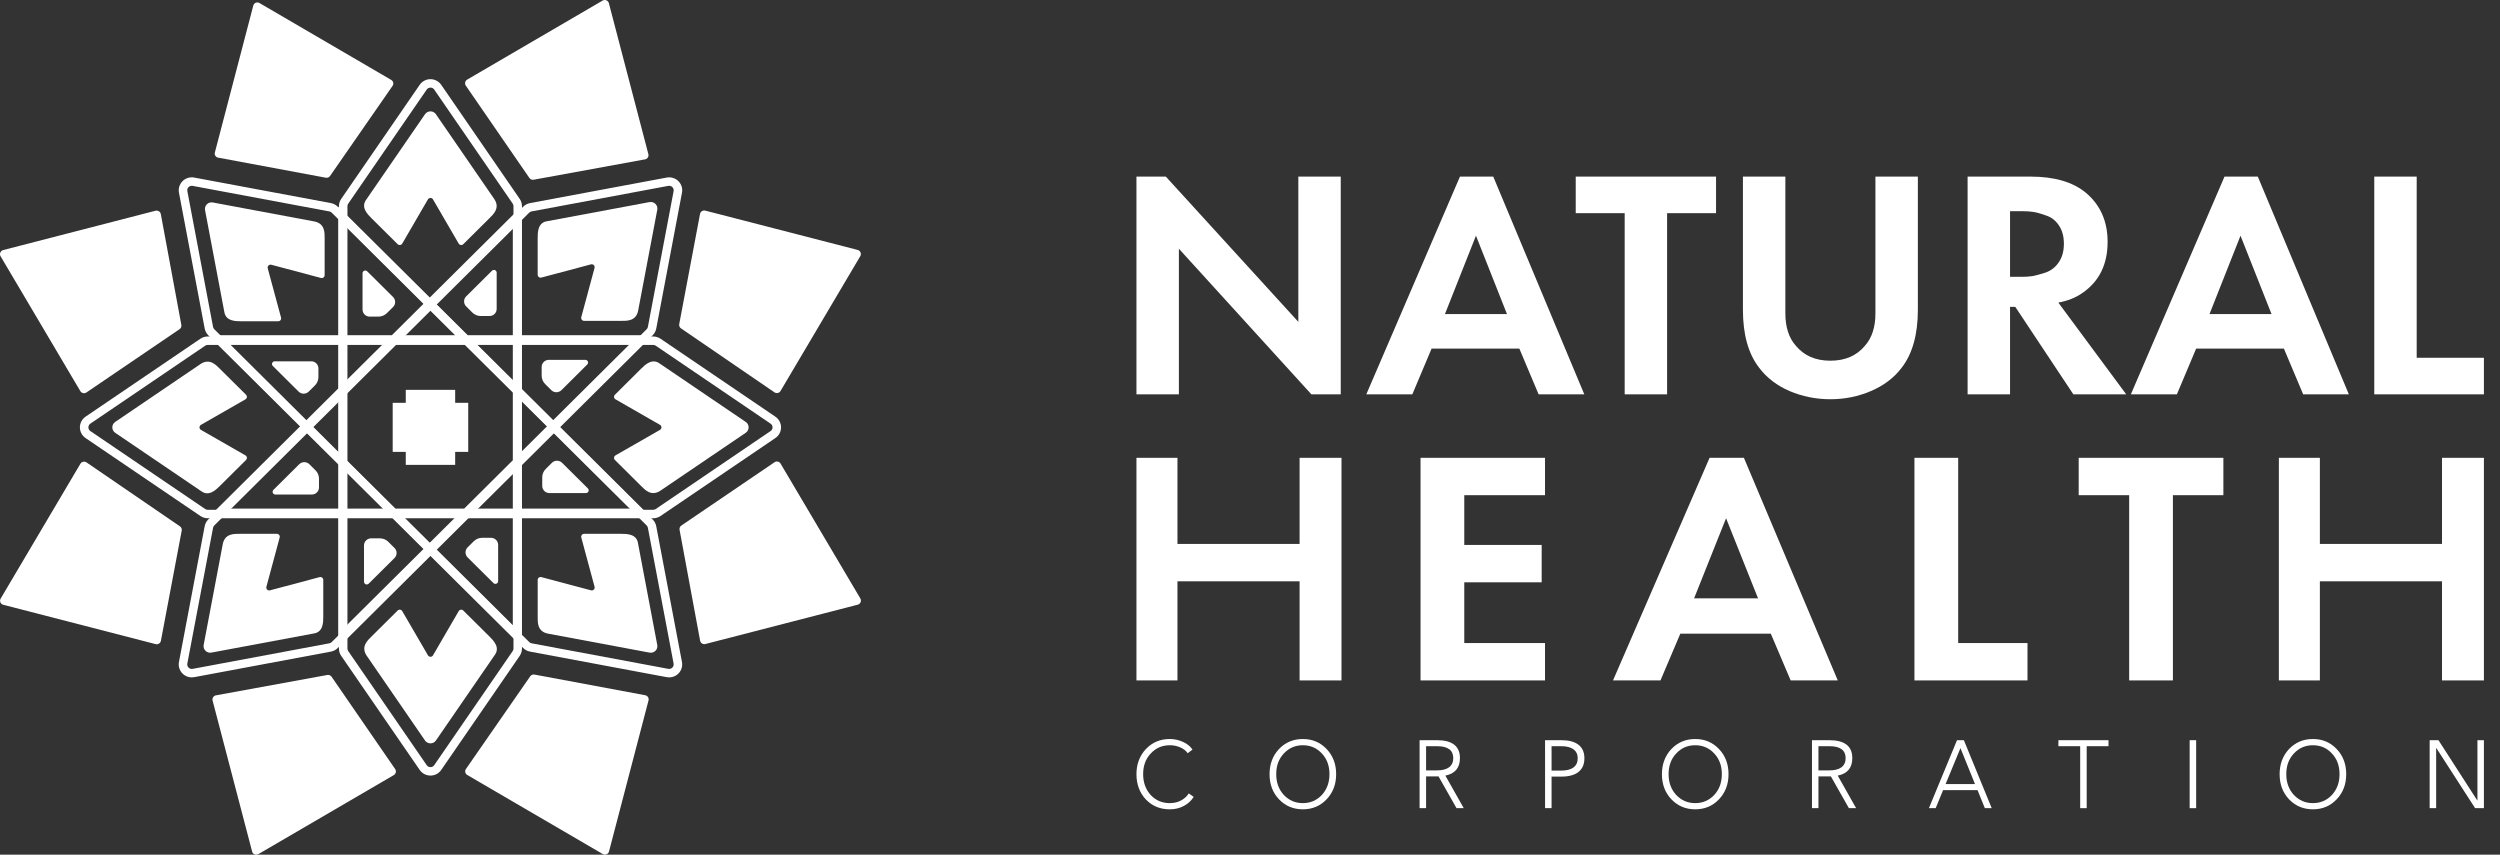 <svg width="117" height="40" viewBox="0 0 117 40" fill="none" xmlns="http://www.w3.org/2000/svg">
<rect x="0" y="0" width="117" height="40" fill="#333333" stroke="none"/>
<path d="M8.975 31.701C8.885 31.701 8.796 31.681 8.715 31.644C8.634 31.606 8.562 31.55 8.505 31.482C8.447 31.413 8.406 31.333 8.384 31.247C8.361 31.16 8.358 31.07 8.375 30.983L9.579 24.628C9.601 24.508 9.66 24.397 9.747 24.311L24.487 9.672C24.574 9.586 24.685 9.528 24.806 9.505L31.204 8.31C31.302 8.292 31.402 8.297 31.497 8.327C31.592 8.356 31.679 8.407 31.749 8.477C31.819 8.547 31.871 8.633 31.901 8.727C31.93 8.821 31.936 8.921 31.917 9.018L30.713 15.373C30.691 15.493 30.632 15.603 30.545 15.69L15.806 30.328C15.72 30.415 15.609 30.473 15.488 30.495L9.09 31.691C9.052 31.698 9.013 31.701 8.975 31.701ZM31.317 8.695C31.303 8.695 31.29 8.696 31.276 8.699L24.878 9.894C24.836 9.902 24.797 9.922 24.767 9.952L10.029 24.592C9.999 24.622 9.979 24.66 9.971 24.702L8.767 31.057C8.761 31.091 8.762 31.125 8.773 31.158C8.783 31.191 8.801 31.221 8.826 31.245C8.85 31.269 8.88 31.287 8.913 31.297C8.946 31.307 8.981 31.309 9.015 31.303L15.413 30.107C15.455 30.099 15.494 30.079 15.524 30.049L30.262 15.411C30.293 15.381 30.313 15.342 30.321 15.3L31.525 8.946C31.53 8.915 31.529 8.884 31.522 8.854C31.514 8.824 31.5 8.797 31.48 8.773C31.46 8.749 31.435 8.73 31.407 8.716C31.379 8.703 31.349 8.696 31.317 8.696L31.317 8.695Z" fill="white"/>
<path d="M31.316 31.701C31.278 31.701 31.24 31.698 31.203 31.691L24.805 30.495C24.684 30.473 24.573 30.415 24.486 30.328L9.747 15.69C9.66 15.603 9.602 15.493 9.579 15.373L8.376 9.018C8.357 8.921 8.363 8.821 8.392 8.727C8.421 8.633 8.474 8.547 8.544 8.477C8.614 8.407 8.7 8.356 8.795 8.326C8.89 8.297 8.991 8.292 9.089 8.31L15.487 9.505C15.607 9.528 15.719 9.586 15.805 9.672L30.544 24.311C30.631 24.397 30.69 24.508 30.712 24.628L31.916 30.983C31.933 31.07 31.93 31.16 31.907 31.247C31.885 31.333 31.843 31.413 31.786 31.482C31.729 31.55 31.657 31.606 31.576 31.644C31.494 31.682 31.406 31.701 31.316 31.701ZM8.975 8.695C8.944 8.695 8.913 8.702 8.885 8.716C8.857 8.729 8.832 8.748 8.812 8.772C8.793 8.796 8.778 8.824 8.771 8.854C8.763 8.884 8.762 8.915 8.768 8.945L9.971 15.3C9.979 15.341 10 15.38 10.03 15.41L24.768 30.049C24.799 30.079 24.837 30.099 24.879 30.107L31.277 31.302C31.311 31.308 31.346 31.306 31.379 31.296C31.412 31.286 31.442 31.268 31.466 31.244C31.491 31.22 31.509 31.19 31.519 31.157C31.529 31.124 31.531 31.09 31.525 31.056L30.321 24.701C30.314 24.66 30.293 24.621 30.263 24.591L15.524 9.953C15.494 9.922 15.456 9.902 15.414 9.895L9.015 8.699C9.002 8.697 8.988 8.695 8.975 8.695Z" fill="white"/>
<path d="M20.146 36.297C20.047 36.297 19.949 36.273 19.861 36.227C19.773 36.181 19.698 36.114 19.642 36.033L15.969 30.695C15.899 30.594 15.862 30.475 15.862 30.353V9.65C15.862 9.528 15.899 9.409 15.969 9.308L19.642 3.97C19.698 3.888 19.773 3.822 19.861 3.776C19.948 3.729 20.046 3.705 20.145 3.705C20.245 3.705 20.342 3.73 20.43 3.776C20.518 3.822 20.593 3.888 20.649 3.97L24.322 9.308C24.391 9.409 24.428 9.528 24.428 9.65V30.353C24.428 30.475 24.391 30.594 24.322 30.695L20.65 36.032C20.594 36.114 20.519 36.181 20.431 36.227C20.343 36.273 20.245 36.297 20.146 36.297ZM20.146 4.101C20.111 4.1 20.077 4.108 20.046 4.124C20.015 4.14 19.989 4.164 19.97 4.192L16.297 9.531C16.273 9.566 16.26 9.608 16.26 9.65V30.352C16.26 30.395 16.273 30.436 16.297 30.471L19.97 35.81C19.989 35.838 20.015 35.862 20.046 35.878C20.077 35.894 20.111 35.902 20.146 35.902C20.181 35.902 20.215 35.894 20.246 35.878C20.277 35.862 20.303 35.838 20.322 35.81L23.994 30.47C24.018 30.435 24.031 30.393 24.031 30.351V9.648C24.031 9.606 24.018 9.565 23.994 9.53L20.321 4.191C20.302 4.162 20.276 4.139 20.245 4.123C20.215 4.108 20.18 4.099 20.146 4.1V4.101Z" fill="white"/>
<path d="M24.398 30.216L20.113 25.96L15.828 30.216V24.199H9.77L14.055 19.943L9.77 15.688H15.828V9.67L20.113 13.926L24.398 9.67V15.688H30.455L26.171 19.944L30.455 24.199H24.398V30.216ZM20.394 25.68L23.999 29.26V24.199H21.885L20.394 25.68ZM16.227 24.199V29.26L19.832 25.68L18.341 24.199H16.227ZM18.904 24.199L20.113 25.399L21.322 24.199H18.904ZM24.399 23.803H29.495L25.89 20.223L24.399 21.704V23.803ZM22.285 23.803H24V22.1L22.285 23.803ZM18.506 23.803H21.722L24 21.54V18.346L21.722 16.083H18.505L16.227 18.346V21.541L18.506 23.803ZM16.227 23.803H17.942L16.227 22.1V23.803ZM10.733 23.803H15.829V21.704L14.338 20.223L10.733 23.803ZM24.399 18.742V21.145L25.608 19.944L24.399 18.742ZM14.619 19.942L15.828 21.143V18.74L14.619 19.942ZM24.399 18.181L25.89 19.663L29.495 16.082H24.398L24.399 18.181ZM10.733 16.082L14.337 19.665L15.828 18.183V16.083L10.733 16.082ZM22.285 16.082L24 17.785V16.082H22.285ZM16.227 16.082V17.785L17.942 16.082H16.227ZM21.887 15.687H24V10.626L20.395 14.206L21.887 15.687ZM18.904 15.687H21.323L20.115 14.486L18.904 15.687ZM16.227 15.687H18.341L19.832 14.205L16.227 10.626V15.687Z" fill="white"/>
<path d="M30.568 24.255H9.724C9.601 24.255 9.481 24.218 9.38 24.149L4.004 20.501C3.922 20.445 3.856 20.371 3.809 20.284C3.763 20.196 3.739 20.099 3.739 20.001C3.739 19.902 3.763 19.805 3.809 19.718C3.856 19.631 3.922 19.556 4.004 19.5L9.38 15.852C9.481 15.783 9.601 15.747 9.724 15.747H30.568C30.691 15.747 30.811 15.784 30.912 15.852L36.287 19.5C36.369 19.556 36.436 19.631 36.482 19.718C36.529 19.805 36.553 19.902 36.553 20.001C36.553 20.099 36.529 20.196 36.482 20.284C36.436 20.371 36.369 20.445 36.287 20.501L30.912 24.149C30.811 24.218 30.691 24.255 30.568 24.255ZM9.724 16.142C9.681 16.141 9.64 16.154 9.604 16.178L4.229 19.826C4.201 19.846 4.177 19.872 4.161 19.902C4.145 19.932 4.137 19.966 4.137 20C4.137 20.035 4.145 20.069 4.161 20.099C4.177 20.129 4.201 20.155 4.229 20.174L9.604 23.823C9.639 23.846 9.681 23.859 9.724 23.859H30.568C30.61 23.859 30.652 23.846 30.687 23.823L36.062 20.174C36.091 20.155 36.114 20.129 36.131 20.099C36.147 20.069 36.155 20.035 36.155 20C36.155 19.966 36.147 19.932 36.131 19.902C36.114 19.872 36.091 19.846 36.062 19.826L30.687 16.178C30.652 16.154 30.61 16.142 30.568 16.142H9.724Z" fill="white"/>
<path d="M21.799 4.007L24.775 8.328C24.797 8.36 24.827 8.384 24.863 8.399C24.898 8.414 24.937 8.418 24.975 8.411L30.188 7.458C30.215 7.453 30.24 7.443 30.263 7.428C30.285 7.412 30.304 7.393 30.319 7.37C30.334 7.347 30.343 7.322 30.348 7.295C30.352 7.268 30.351 7.241 30.344 7.215L28.495 0.148C28.487 0.118 28.473 0.091 28.452 0.068C28.432 0.045 28.407 0.027 28.379 0.015C28.35 0.003 28.32 -0.002 28.289 0C28.259 0.003 28.229 0.012 28.202 0.027L21.863 3.726C21.839 3.74 21.819 3.758 21.803 3.78C21.787 3.802 21.776 3.827 21.77 3.853C21.764 3.879 21.763 3.907 21.768 3.933C21.773 3.96 21.784 3.985 21.799 4.007Z" fill="white"/>
<path d="M32.762 10.01L31.788 15.168C31.78 15.205 31.784 15.244 31.799 15.28C31.814 15.315 31.838 15.346 31.87 15.368L36.244 18.361C36.267 18.377 36.292 18.387 36.319 18.392C36.346 18.398 36.373 18.397 36.4 18.392C36.427 18.386 36.452 18.374 36.474 18.358C36.496 18.342 36.515 18.322 36.528 18.299L40.261 11.989C40.276 11.962 40.285 11.933 40.287 11.902C40.29 11.872 40.285 11.841 40.273 11.813C40.261 11.785 40.243 11.76 40.22 11.74C40.196 11.72 40.169 11.705 40.139 11.697L33.007 9.857C32.981 9.85 32.953 9.849 32.927 9.853C32.9 9.857 32.874 9.866 32.851 9.881C32.828 9.895 32.808 9.914 32.793 9.936C32.777 9.958 32.767 9.984 32.762 10.01Z" fill="white"/>
<path d="M10.206 7.377L15.25 8.317C15.287 8.324 15.325 8.32 15.36 8.306C15.394 8.292 15.424 8.268 15.445 8.238L18.373 4.017C18.388 3.995 18.399 3.971 18.404 3.945C18.409 3.919 18.409 3.892 18.403 3.866C18.397 3.841 18.386 3.816 18.37 3.795C18.355 3.773 18.335 3.755 18.312 3.742L12.14 0.14C12.114 0.125 12.085 0.116 12.056 0.114C12.026 0.112 11.996 0.117 11.968 0.129C11.941 0.14 11.916 0.157 11.896 0.18C11.877 0.202 11.863 0.229 11.855 0.257L10.055 7.139C10.048 7.165 10.046 7.191 10.05 7.218C10.054 7.244 10.064 7.269 10.078 7.291C10.092 7.313 10.111 7.333 10.133 7.347C10.155 7.362 10.18 7.372 10.206 7.377Z" fill="white"/>
<path d="M4.044 18.368L8.404 15.405C8.436 15.384 8.461 15.353 8.476 15.318C8.49 15.283 8.494 15.244 8.487 15.207L7.526 10.018C7.521 9.991 7.51 9.966 7.495 9.943C7.48 9.921 7.46 9.901 7.437 9.887C7.414 9.872 7.388 9.863 7.361 9.858C7.334 9.854 7.307 9.855 7.28 9.862L0.149 11.703C0.119 11.711 0.091 11.725 0.068 11.745C0.045 11.765 0.027 11.79 0.015 11.819C0.003 11.847 -0.002 11.877 0 11.908C0.003 11.938 0.012 11.968 0.027 11.994L3.76 18.305C3.774 18.328 3.792 18.348 3.814 18.364C3.836 18.38 3.861 18.391 3.888 18.397C3.915 18.403 3.942 18.404 3.969 18.399C3.996 18.393 4.021 18.383 4.044 18.368Z" fill="white"/>
<path d="M7.53 29.99L8.504 24.833C8.511 24.795 8.508 24.756 8.493 24.721C8.478 24.685 8.453 24.655 8.422 24.633L4.048 21.64C4.025 21.625 4 21.614 3.973 21.609C3.946 21.604 3.918 21.605 3.892 21.61C3.865 21.616 3.84 21.627 3.818 21.643C3.796 21.659 3.777 21.68 3.763 21.703L0.031 28.013C0.015 28.039 0.006 28.069 0.004 28.099C0.002 28.13 0.007 28.16 0.019 28.189C0.031 28.217 0.049 28.242 0.072 28.262C0.095 28.282 0.123 28.296 0.153 28.304L7.285 30.145C7.311 30.152 7.339 30.153 7.365 30.149C7.392 30.145 7.418 30.135 7.441 30.12C7.464 30.106 7.484 30.087 7.499 30.064C7.515 30.042 7.525 30.017 7.53 29.99Z" fill="white"/>
<path d="M18.494 35.993L15.518 31.672C15.496 31.64 15.466 31.616 15.43 31.601C15.395 31.586 15.356 31.582 15.318 31.589L10.105 32.542C10.079 32.547 10.053 32.557 10.03 32.572C10.008 32.588 9.989 32.607 9.974 32.63C9.959 32.653 9.95 32.678 9.945 32.705C9.941 32.732 9.942 32.759 9.949 32.785L11.799 39.852C11.806 39.882 11.821 39.909 11.841 39.932C11.861 39.955 11.886 39.973 11.915 39.985C11.943 39.997 11.973 40.002 12.004 39.999C12.035 39.997 12.064 39.988 12.091 39.973L18.43 36.274C18.454 36.26 18.474 36.242 18.49 36.22C18.506 36.198 18.517 36.173 18.523 36.147C18.529 36.121 18.53 36.093 18.525 36.067C18.52 36.04 18.509 36.015 18.494 35.993Z" fill="white"/>
<path d="M30.196 32.537L25.014 31.57C24.976 31.563 24.937 31.567 24.901 31.582C24.866 31.596 24.835 31.621 24.814 31.652L21.806 35.988C21.79 36.01 21.779 36.035 21.774 36.062C21.769 36.089 21.77 36.116 21.775 36.142C21.781 36.169 21.793 36.194 21.809 36.216C21.825 36.237 21.845 36.256 21.869 36.27L28.209 39.969C28.235 39.984 28.265 39.994 28.296 39.996C28.326 39.998 28.357 39.993 28.386 39.981C28.414 39.97 28.439 39.952 28.459 39.929C28.48 39.906 28.494 39.878 28.502 39.849L30.351 32.779C30.358 32.753 30.359 32.726 30.355 32.699C30.351 32.673 30.341 32.647 30.326 32.625C30.312 32.602 30.293 32.582 30.27 32.567C30.248 32.552 30.222 32.542 30.196 32.537Z" fill="white"/>
<path d="M36.247 21.633L31.887 24.595C31.855 24.617 31.83 24.648 31.815 24.683C31.8 24.719 31.796 24.758 31.804 24.796L32.765 29.984C32.77 30.011 32.781 30.036 32.796 30.059C32.811 30.081 32.831 30.1 32.854 30.115C32.877 30.13 32.903 30.139 32.93 30.143C32.957 30.148 32.984 30.146 33.011 30.14L40.142 28.299C40.172 28.291 40.2 28.277 40.223 28.257C40.246 28.237 40.264 28.212 40.276 28.183C40.288 28.155 40.293 28.125 40.291 28.094C40.288 28.064 40.279 28.034 40.264 28.008L36.531 21.697C36.517 21.674 36.499 21.653 36.477 21.637C36.455 21.621 36.43 21.61 36.403 21.604C36.377 21.598 36.349 21.597 36.322 21.602C36.295 21.607 36.27 21.618 36.247 21.633Z" fill="white"/>
<path d="M23.144 9.333L20.399 5.343C20.371 5.302 20.333 5.269 20.289 5.246C20.245 5.223 20.196 5.211 20.146 5.211C20.096 5.211 20.047 5.223 20.003 5.246C19.958 5.269 19.92 5.302 19.892 5.343L17.147 9.333C16.866 9.696 17.2 10.028 17.389 10.216L18.61 11.428C18.625 11.443 18.643 11.454 18.663 11.46C18.682 11.467 18.704 11.469 18.724 11.466C18.745 11.464 18.765 11.456 18.782 11.445C18.8 11.433 18.814 11.418 18.825 11.4L20.027 9.331C20.039 9.311 20.057 9.294 20.077 9.282C20.098 9.27 20.122 9.263 20.146 9.263C20.17 9.263 20.193 9.27 20.214 9.282C20.235 9.294 20.252 9.311 20.264 9.331L21.466 11.4C21.477 11.418 21.491 11.433 21.509 11.445C21.526 11.456 21.546 11.464 21.567 11.466C21.588 11.469 21.609 11.467 21.629 11.46C21.649 11.454 21.667 11.443 21.682 11.428L22.902 10.216C23.092 10.028 23.404 9.745 23.144 9.333Z" fill="white"/>
<path d="M10.431 25.437L9.531 30.186C9.522 30.235 9.525 30.285 9.54 30.332C9.555 30.379 9.581 30.422 9.617 30.457C9.652 30.492 9.695 30.518 9.743 30.533C9.79 30.548 9.841 30.551 9.89 30.542L14.672 29.649C15.129 29.59 15.129 29.121 15.129 28.855V27.141C15.129 27.12 15.124 27.099 15.115 27.081C15.106 27.062 15.092 27.046 15.076 27.033C15.059 27.02 15.04 27.012 15.019 27.007C14.999 27.003 14.977 27.004 14.957 27.009L12.634 27.628C12.611 27.634 12.587 27.634 12.563 27.628C12.54 27.622 12.519 27.61 12.502 27.593C12.485 27.576 12.473 27.555 12.467 27.532C12.461 27.509 12.461 27.485 12.467 27.462L13.089 25.154C13.095 25.134 13.095 25.113 13.091 25.093C13.087 25.072 13.078 25.053 13.066 25.036C13.053 25.02 13.036 25.006 13.018 24.997C12.999 24.988 12.978 24.983 12.957 24.983H11.231C10.964 24.983 10.542 24.963 10.431 25.437Z" fill="white"/>
<path d="M25.62 29.649L30.401 30.543C30.451 30.552 30.501 30.549 30.549 30.534C30.596 30.519 30.64 30.493 30.675 30.458C30.71 30.423 30.736 30.38 30.751 30.333C30.766 30.285 30.769 30.235 30.76 30.186L29.861 25.437C29.802 24.983 29.33 24.983 29.062 24.983H27.336C27.315 24.983 27.294 24.988 27.275 24.997C27.256 25.006 27.24 25.02 27.227 25.036C27.214 25.053 27.206 25.072 27.201 25.092C27.197 25.113 27.198 25.134 27.204 25.154L27.826 27.461C27.832 27.484 27.832 27.508 27.826 27.531C27.82 27.554 27.808 27.576 27.791 27.592C27.774 27.609 27.753 27.621 27.729 27.628C27.706 27.634 27.682 27.634 27.658 27.627L25.336 27.009C25.315 27.004 25.294 27.003 25.273 27.007C25.253 27.011 25.234 27.02 25.217 27.033C25.2 27.045 25.187 27.062 25.178 27.08C25.168 27.099 25.163 27.119 25.164 27.14V28.855C25.163 29.121 25.143 29.54 25.62 29.649Z" fill="white"/>
<path d="M29.861 14.562L30.761 9.813C30.77 9.765 30.767 9.715 30.752 9.667C30.737 9.62 30.71 9.577 30.675 9.542C30.64 9.507 30.597 9.481 30.549 9.466C30.501 9.451 30.451 9.448 30.402 9.457L25.62 10.35C25.163 10.409 25.163 10.878 25.163 11.144V12.859C25.163 12.88 25.168 12.9 25.177 12.919C25.186 12.937 25.2 12.954 25.216 12.966C25.233 12.979 25.252 12.988 25.273 12.992C25.293 12.996 25.315 12.995 25.335 12.99L27.658 12.372C27.681 12.366 27.705 12.366 27.729 12.372C27.752 12.378 27.773 12.39 27.79 12.407C27.807 12.424 27.819 12.445 27.825 12.468C27.831 12.491 27.831 12.515 27.825 12.538L27.203 14.845C27.197 14.865 27.197 14.886 27.201 14.907C27.205 14.927 27.214 14.946 27.226 14.963C27.239 14.979 27.256 14.993 27.274 15.002C27.293 15.011 27.314 15.016 27.335 15.016H29.061C29.329 15.017 29.75 15.037 29.861 14.562Z" fill="white"/>
<path d="M9.406 17.022L5.389 19.748C5.348 19.777 5.314 19.814 5.291 19.858C5.268 19.902 5.256 19.951 5.256 20C5.256 20.05 5.268 20.099 5.291 20.143C5.314 20.187 5.348 20.224 5.389 20.253L9.406 22.979C9.771 23.258 10.105 22.927 10.294 22.738L11.515 21.526C11.53 21.511 11.541 21.493 11.548 21.474C11.555 21.454 11.557 21.433 11.554 21.412C11.551 21.392 11.544 21.372 11.532 21.355C11.52 21.337 11.505 21.323 11.487 21.312L9.404 20.118C9.383 20.106 9.366 20.089 9.354 20.068C9.342 20.048 9.336 20.024 9.336 20C9.336 19.977 9.342 19.953 9.354 19.933C9.366 19.912 9.383 19.895 9.404 19.883L11.487 18.689C11.505 18.678 11.52 18.664 11.532 18.646C11.544 18.629 11.551 18.61 11.554 18.589C11.557 18.568 11.555 18.547 11.548 18.527C11.541 18.508 11.53 18.49 11.515 18.475L10.294 17.264C10.105 17.075 9.821 16.765 9.406 17.022Z" fill="white"/>
<path d="M17.148 30.668L19.892 34.657C19.921 34.698 19.959 34.731 20.003 34.754C20.047 34.777 20.096 34.789 20.146 34.789C20.196 34.789 20.245 34.777 20.29 34.754C20.334 34.731 20.372 34.698 20.4 34.657L23.145 30.668C23.426 30.305 23.092 29.973 22.903 29.785L21.682 28.573C21.667 28.558 21.649 28.547 21.629 28.54C21.61 28.533 21.588 28.531 21.567 28.534C21.547 28.537 21.527 28.544 21.509 28.556C21.492 28.567 21.477 28.583 21.467 28.601L20.265 30.669C20.253 30.69 20.235 30.707 20.215 30.719C20.194 30.731 20.17 30.737 20.146 30.737C20.122 30.737 20.099 30.731 20.078 30.719C20.057 30.707 20.04 30.69 20.028 30.669L18.825 28.601C18.815 28.583 18.8 28.567 18.783 28.556C18.765 28.544 18.746 28.537 18.725 28.534C18.704 28.531 18.683 28.533 18.663 28.54C18.643 28.547 18.625 28.558 18.61 28.573L17.39 29.785C17.2 29.973 16.888 30.255 17.148 30.668Z" fill="white"/>
<path d="M30.886 22.978L34.903 20.252C34.944 20.224 34.978 20.186 35.001 20.142C35.024 20.098 35.036 20.05 35.036 20C35.036 19.951 35.024 19.902 35.001 19.858C34.978 19.814 34.944 19.776 34.903 19.748L30.886 17.022C30.521 16.742 30.187 17.074 29.997 17.262L28.777 18.475C28.762 18.489 28.751 18.507 28.744 18.527C28.737 18.547 28.735 18.568 28.738 18.588C28.741 18.609 28.748 18.629 28.76 18.646C28.772 18.663 28.787 18.678 28.805 18.688L30.888 19.883C30.909 19.894 30.926 19.912 30.938 19.932C30.95 19.953 30.956 19.976 30.956 20C30.956 20.024 30.95 20.047 30.938 20.068C30.926 20.089 30.909 20.106 30.888 20.118L28.805 21.312C28.787 21.322 28.772 21.337 28.76 21.354C28.748 21.371 28.741 21.391 28.738 21.412C28.735 21.432 28.737 21.453 28.744 21.473C28.751 21.493 28.762 21.511 28.777 21.526L29.997 22.738C30.187 22.926 30.471 23.236 30.886 22.978Z" fill="white"/>
<path d="M14.736 10.369L9.955 9.475C9.906 9.466 9.855 9.469 9.808 9.484C9.76 9.499 9.717 9.525 9.681 9.56C9.646 9.595 9.62 9.638 9.605 9.685C9.59 9.733 9.587 9.783 9.596 9.832L10.495 14.581C10.555 15.035 11.027 15.035 11.294 15.035H13.021C13.042 15.035 13.062 15.03 13.081 15.021C13.1 15.012 13.116 14.998 13.129 14.982C13.142 14.965 13.151 14.946 13.155 14.926C13.159 14.905 13.158 14.884 13.153 14.864L12.53 12.557C12.524 12.534 12.524 12.509 12.53 12.486C12.536 12.463 12.549 12.443 12.566 12.426C12.582 12.409 12.604 12.397 12.627 12.39C12.65 12.384 12.674 12.384 12.698 12.39L15.021 13.009C15.041 13.014 15.062 13.015 15.083 13.011C15.103 13.007 15.123 12.998 15.139 12.985C15.156 12.973 15.169 12.956 15.179 12.938C15.188 12.919 15.193 12.899 15.193 12.878V11.163C15.193 10.897 15.213 10.479 14.736 10.369Z" fill="white"/>
<path d="M18.395 14.369L18.105 14.656C18.001 14.759 17.861 14.817 17.714 14.818H17.301C17.212 14.818 17.127 14.783 17.064 14.72C17.002 14.658 16.967 14.573 16.967 14.485V12.788C16.967 12.762 16.974 12.738 16.988 12.717C17.002 12.696 17.022 12.68 17.046 12.67C17.069 12.661 17.095 12.658 17.12 12.663C17.144 12.668 17.167 12.68 17.185 12.697L18.394 13.898C18.425 13.929 18.45 13.966 18.467 14.006C18.484 14.046 18.493 14.089 18.493 14.133C18.493 14.177 18.485 14.22 18.468 14.261C18.451 14.301 18.426 14.338 18.395 14.369Z" fill="white"/>
<path d="M22.91 14.79H22.5C22.353 14.79 22.213 14.732 22.109 14.63L21.817 14.339C21.786 14.309 21.761 14.272 21.744 14.232C21.727 14.191 21.719 14.148 21.719 14.105C21.719 14.061 21.727 14.018 21.744 13.978C21.761 13.937 21.786 13.901 21.817 13.87L23.026 12.669C23.043 12.652 23.066 12.639 23.091 12.635C23.116 12.63 23.142 12.632 23.165 12.642C23.188 12.652 23.208 12.668 23.222 12.689C23.236 12.71 23.244 12.734 23.244 12.759V14.458C23.244 14.502 23.235 14.545 23.219 14.585C23.202 14.626 23.177 14.662 23.146 14.693C23.115 14.724 23.078 14.748 23.038 14.765C22.997 14.782 22.954 14.79 22.91 14.79Z" fill="white"/>
<path d="M25.802 18.26L25.512 17.972C25.408 17.869 25.35 17.729 25.35 17.583V17.173C25.35 17.085 25.385 17 25.448 16.938C25.511 16.876 25.596 16.841 25.684 16.841H27.394C27.419 16.841 27.444 16.848 27.465 16.862C27.486 16.876 27.503 16.896 27.512 16.919C27.522 16.943 27.524 16.968 27.519 16.993C27.515 17.018 27.502 17.04 27.484 17.058L26.276 18.259C26.244 18.29 26.208 18.314 26.167 18.331C26.126 18.348 26.083 18.357 26.039 18.357C25.995 18.357 25.951 18.348 25.911 18.332C25.87 18.315 25.833 18.291 25.802 18.26Z" fill="white"/>
<path d="M25.377 22.744V22.337C25.377 22.191 25.436 22.051 25.539 21.948L25.831 21.658C25.894 21.596 25.979 21.561 26.068 21.561C26.156 21.561 26.241 21.596 26.304 21.658L27.513 22.858C27.531 22.876 27.543 22.899 27.548 22.924C27.553 22.948 27.55 22.974 27.541 22.997C27.531 23.02 27.515 23.04 27.493 23.054C27.472 23.068 27.447 23.076 27.422 23.076H25.711C25.623 23.076 25.538 23.041 25.475 22.979C25.413 22.916 25.377 22.832 25.377 22.744Z" fill="white"/>
<path d="M21.884 25.617L22.174 25.329C22.226 25.279 22.287 25.238 22.354 25.21C22.421 25.183 22.493 25.169 22.565 25.169H22.978C23.067 25.169 23.152 25.204 23.215 25.266C23.277 25.328 23.313 25.413 23.313 25.501V27.198C23.313 27.224 23.305 27.248 23.291 27.269C23.277 27.29 23.257 27.306 23.234 27.316C23.21 27.326 23.184 27.328 23.16 27.323C23.135 27.318 23.112 27.306 23.094 27.288L21.885 26.088C21.854 26.057 21.829 26.02 21.812 25.98C21.795 25.94 21.787 25.896 21.786 25.853C21.786 25.809 21.795 25.766 21.812 25.725C21.828 25.685 21.853 25.648 21.884 25.617Z" fill="white"/>
<path d="M17.369 25.194H17.779C17.926 25.195 18.067 25.252 18.171 25.355L18.463 25.646C18.525 25.708 18.561 25.792 18.561 25.88C18.561 25.968 18.525 26.053 18.463 26.115L17.254 27.316C17.236 27.333 17.213 27.346 17.188 27.351C17.163 27.355 17.138 27.353 17.114 27.343C17.091 27.334 17.071 27.317 17.057 27.296C17.043 27.275 17.035 27.251 17.035 27.226V25.526C17.035 25.438 17.07 25.354 17.133 25.292C17.196 25.229 17.281 25.194 17.369 25.194Z" fill="white"/>
<path d="M14.477 21.725L14.767 22.013C14.871 22.116 14.929 22.256 14.929 22.402V22.812C14.929 22.9 14.894 22.985 14.831 23.047C14.769 23.109 14.684 23.144 14.595 23.144H12.886C12.86 23.144 12.835 23.136 12.815 23.122C12.793 23.108 12.777 23.089 12.767 23.065C12.758 23.042 12.755 23.017 12.76 22.992C12.765 22.967 12.777 22.945 12.795 22.927L14.004 21.726C14.035 21.695 14.072 21.671 14.112 21.654C14.153 21.637 14.196 21.628 14.24 21.628C14.284 21.628 14.328 21.637 14.368 21.653C14.409 21.67 14.446 21.694 14.477 21.725Z" fill="white"/>
<path d="M14.902 17.241V17.648C14.902 17.794 14.844 17.934 14.74 18.037L14.448 18.327C14.385 18.389 14.3 18.424 14.212 18.424C14.123 18.424 14.038 18.389 13.975 18.327L12.767 17.126C12.749 17.109 12.736 17.086 12.732 17.061C12.726 17.037 12.729 17.011 12.739 16.988C12.748 16.964 12.765 16.945 12.786 16.93C12.807 16.916 12.832 16.909 12.857 16.909H14.568C14.657 16.909 14.742 16.944 14.804 17.006C14.867 17.069 14.902 17.153 14.902 17.241Z" fill="white"/>
<path d="M18.99 21.756H21.302V21.148H21.913V18.852H21.302V18.245H18.99V18.852H18.378V21.148H18.99V21.756Z" fill="white"/>
<path d="M72.007 18.455L71.106 16.316H66.998L66.097 18.455H63.943L68.326 8.265H69.884L74.145 18.455H72.007ZM67.624 14.697H70.526L69.075 11.03L67.624 14.697Z" fill="white"/>
<path d="M80.311 9.976H78.02V18.455H76.035V9.976H73.744V8.265H80.311V9.976Z" fill="white"/>
<path d="M81.569 8.265H83.555V14.666C83.555 15.308 83.718 15.812 84.043 16.178C84.43 16.647 84.97 16.881 85.662 16.881C86.355 16.881 86.894 16.647 87.281 16.178C87.607 15.812 87.77 15.308 87.77 14.666V8.265H89.756V14.498C89.756 15.659 89.501 16.565 88.992 17.217C88.636 17.686 88.157 18.047 87.556 18.302C86.966 18.556 86.334 18.684 85.662 18.684C84.99 18.684 84.354 18.556 83.753 18.302C83.163 18.047 82.689 17.686 82.333 17.217C81.824 16.565 81.569 15.659 81.569 14.498V8.265Z" fill="white"/>
<path d="M92.084 8.265H95.032C96.152 8.265 97.017 8.52 97.628 9.029C98.3 9.599 98.636 10.363 98.636 11.32C98.636 12.38 98.239 13.179 97.445 13.719C97.14 13.933 96.768 14.08 96.33 14.162L99.507 18.455H97.033L94.314 14.36H94.07V18.455H92.084V8.265ZM94.07 9.884V12.955H94.635C94.798 12.955 94.956 12.945 95.108 12.924C95.271 12.894 95.48 12.838 95.734 12.756C95.989 12.665 96.193 12.507 96.345 12.283C96.508 12.049 96.59 11.758 96.59 11.412C96.59 11.066 96.513 10.78 96.361 10.556C96.208 10.322 96.004 10.164 95.75 10.083C95.495 9.991 95.292 9.935 95.139 9.915C94.986 9.894 94.828 9.884 94.665 9.884H94.07Z" fill="white"/>
<path d="M107.788 18.455L106.887 16.316H102.779L101.878 18.455H99.724L104.107 8.265H105.665L109.926 18.455H107.788ZM103.405 14.697H106.307L104.856 11.03L103.405 14.697Z" fill="white"/>
<path d="M111.116 8.265H113.101V16.744H116.247V18.455H111.116V8.265Z" fill="white"/>
<path d="M55.172 18.455H53.186V8.265H54.561L60.762 15.063V8.265H62.747V18.455H61.373L55.172 11.641V18.455Z" fill="white"/>
<path d="M55.635 37.131L55.865 37.295C55.755 37.47 55.602 37.611 55.405 37.717C55.211 37.823 54.991 37.876 54.745 37.876C54.293 37.876 53.92 37.722 53.625 37.413C53.332 37.098 53.186 36.704 53.186 36.231C53.186 35.762 53.334 35.369 53.629 35.054C53.927 34.742 54.299 34.586 54.745 34.586C54.965 34.586 55.172 34.632 55.366 34.722C55.559 34.807 55.707 34.927 55.808 35.081L55.583 35.25C55.505 35.135 55.389 35.044 55.235 34.977C55.085 34.91 54.921 34.877 54.745 34.877C54.389 34.877 54.092 35.006 53.855 35.263C53.617 35.515 53.499 35.837 53.499 36.231C53.499 36.619 53.616 36.943 53.85 37.204C54.088 37.458 54.386 37.586 54.745 37.586C54.942 37.586 55.117 37.545 55.27 37.463C55.426 37.381 55.548 37.27 55.635 37.131Z" fill="white"/>
<path d="M62.085 35.054C62.383 35.366 62.532 35.759 62.532 36.231C62.532 36.704 62.383 37.096 62.085 37.408C61.789 37.72 61.419 37.876 60.973 37.876C60.528 37.876 60.156 37.72 59.858 37.408C59.562 37.096 59.415 36.704 59.415 36.231C59.415 35.762 59.562 35.369 59.858 35.054C60.156 34.742 60.528 34.586 60.973 34.586C61.419 34.586 61.789 34.742 62.085 35.054ZM61.863 37.204C62.1 36.946 62.219 36.622 62.219 36.231C62.219 35.837 62.1 35.515 61.863 35.263C61.626 35.006 61.329 34.877 60.973 34.877C60.617 34.877 60.321 35.006 60.083 35.263C59.846 35.515 59.727 35.837 59.727 36.231C59.727 36.622 59.846 36.946 60.083 37.204C60.324 37.458 60.62 37.586 60.973 37.586C61.326 37.586 61.623 37.458 61.863 37.204Z" fill="white"/>
<path d="M68.503 37.822H68.165L67.323 36.336H66.741V37.822H66.437V34.641H67.249C67.966 34.641 68.325 34.921 68.325 35.481C68.325 35.933 68.098 36.206 67.644 36.299L68.503 37.822ZM67.249 34.922H66.741V36.054H67.249C67.498 36.054 67.687 36.006 67.817 35.909C67.948 35.809 68.013 35.666 68.013 35.481C68.013 35.109 67.758 34.922 67.249 34.922Z" fill="white"/>
<path d="M73.073 34.922H72.613V36.063H73.073C73.319 36.063 73.507 36.015 73.638 35.918C73.771 35.818 73.837 35.674 73.837 35.486C73.837 35.304 73.771 35.165 73.638 35.068C73.507 34.971 73.319 34.922 73.073 34.922ZM72.613 36.345V37.822H72.309V34.641H73.073C73.423 34.641 73.69 34.712 73.872 34.854C74.057 34.997 74.15 35.207 74.15 35.486C74.15 35.768 74.057 35.981 73.872 36.127C73.69 36.272 73.423 36.345 73.073 36.345H72.613Z" fill="white"/>
<path d="M80.448 35.054C80.746 35.366 80.895 35.759 80.895 36.231C80.895 36.704 80.746 37.096 80.448 37.408C80.153 37.72 79.782 37.876 79.336 37.876C78.891 37.876 78.519 37.72 78.221 37.408C77.925 37.096 77.778 36.704 77.778 36.231C77.778 35.762 77.925 35.369 78.221 35.054C78.519 34.742 78.891 34.586 79.336 34.586C79.782 34.586 80.153 34.742 80.448 35.054ZM80.226 37.204C80.464 36.946 80.582 36.622 80.582 36.231C80.582 35.837 80.464 35.515 80.226 35.263C79.989 35.006 79.692 34.877 79.336 34.877C78.98 34.877 78.684 35.006 78.446 35.263C78.209 35.515 78.09 35.837 78.09 36.231C78.09 36.622 78.209 36.946 78.446 37.204C78.686 37.458 78.983 37.586 79.336 37.586C79.689 37.586 79.986 37.458 80.226 37.204Z" fill="white"/>
<path d="M86.866 37.822H86.528L85.686 36.336H85.104V37.822H84.8V34.641H85.612C86.329 34.641 86.688 34.921 86.688 35.481C86.688 35.933 86.461 36.206 86.007 36.299L86.866 37.822ZM85.612 34.922H85.104V36.054H85.612C85.861 36.054 86.05 36.006 86.18 35.909C86.311 35.809 86.376 35.666 86.376 35.481C86.376 35.109 86.121 34.922 85.612 34.922Z" fill="white"/>
<path d="M92.43 36.695L91.753 35.022H91.745L91.054 36.695H92.43ZM92.548 36.977H90.937L90.59 37.822H90.273L91.588 34.641H91.909L93.212 37.822H92.891L92.548 36.977Z" fill="white"/>
<path d="M97.353 34.922H96.333V34.641H98.678V34.922H97.657V37.822H97.353V34.922Z" fill="white"/>
<path d="M102.78 34.641V37.822H102.476V34.641H102.78Z" fill="white"/>
<path d="M109.356 35.054C109.654 35.366 109.803 35.759 109.803 36.231C109.803 36.704 109.654 37.096 109.356 37.408C109.06 37.72 108.69 37.876 108.244 37.876C107.798 37.876 107.427 37.72 107.128 37.408C106.833 37.096 106.686 36.704 106.686 36.231C106.686 35.762 106.833 35.369 107.128 35.054C107.427 34.742 107.798 34.586 108.244 34.586C108.69 34.586 109.06 34.742 109.356 35.054ZM109.134 37.204C109.371 36.946 109.49 36.622 109.49 36.231C109.49 35.837 109.371 35.515 109.134 35.263C108.897 35.006 108.6 34.877 108.244 34.877C107.888 34.877 107.592 35.006 107.354 35.263C107.117 35.515 106.998 35.837 106.998 36.231C106.998 36.622 107.117 36.946 107.354 37.204C107.594 37.458 107.891 37.586 108.244 37.586C108.597 37.586 108.894 37.458 109.134 37.204Z" fill="white"/>
<path d="M114.12 34.641L115.935 37.458H115.944V34.641H116.247V37.822H115.835L114.02 35.009H114.012V37.822H113.708V34.641H114.12Z" fill="white"/>
<path d="M72.307 21.426V23.175H68.528V25.503H72.15V27.252H68.528V30.095H72.307V31.844H66.481V21.426H72.307Z" fill="white"/>
<path d="M83.803 31.844L82.874 29.657H78.639L77.71 31.844H75.489L80.008 21.426H81.615L86.008 31.844H83.803ZM79.284 28.002H82.276L80.78 24.253L79.284 28.002Z" fill="white"/>
<path d="M89.596 21.426H91.643V30.095H94.887V31.844H89.596V21.426Z" fill="white"/>
<path d="M104.054 23.175H101.692V31.844H99.645V23.175H97.283V21.426H104.054V23.175Z" fill="white"/>
<path d="M108.57 21.426V25.456H114.286V21.426H116.247V31.844H114.286V27.205H108.57V31.844H106.651V21.426H108.57Z" fill="white"/>
<path d="M55.105 21.426V25.456H60.821V21.426H62.782V31.844H60.821V27.205H55.105V31.844H53.186V21.426H55.105Z" fill="white"/>
</svg>
